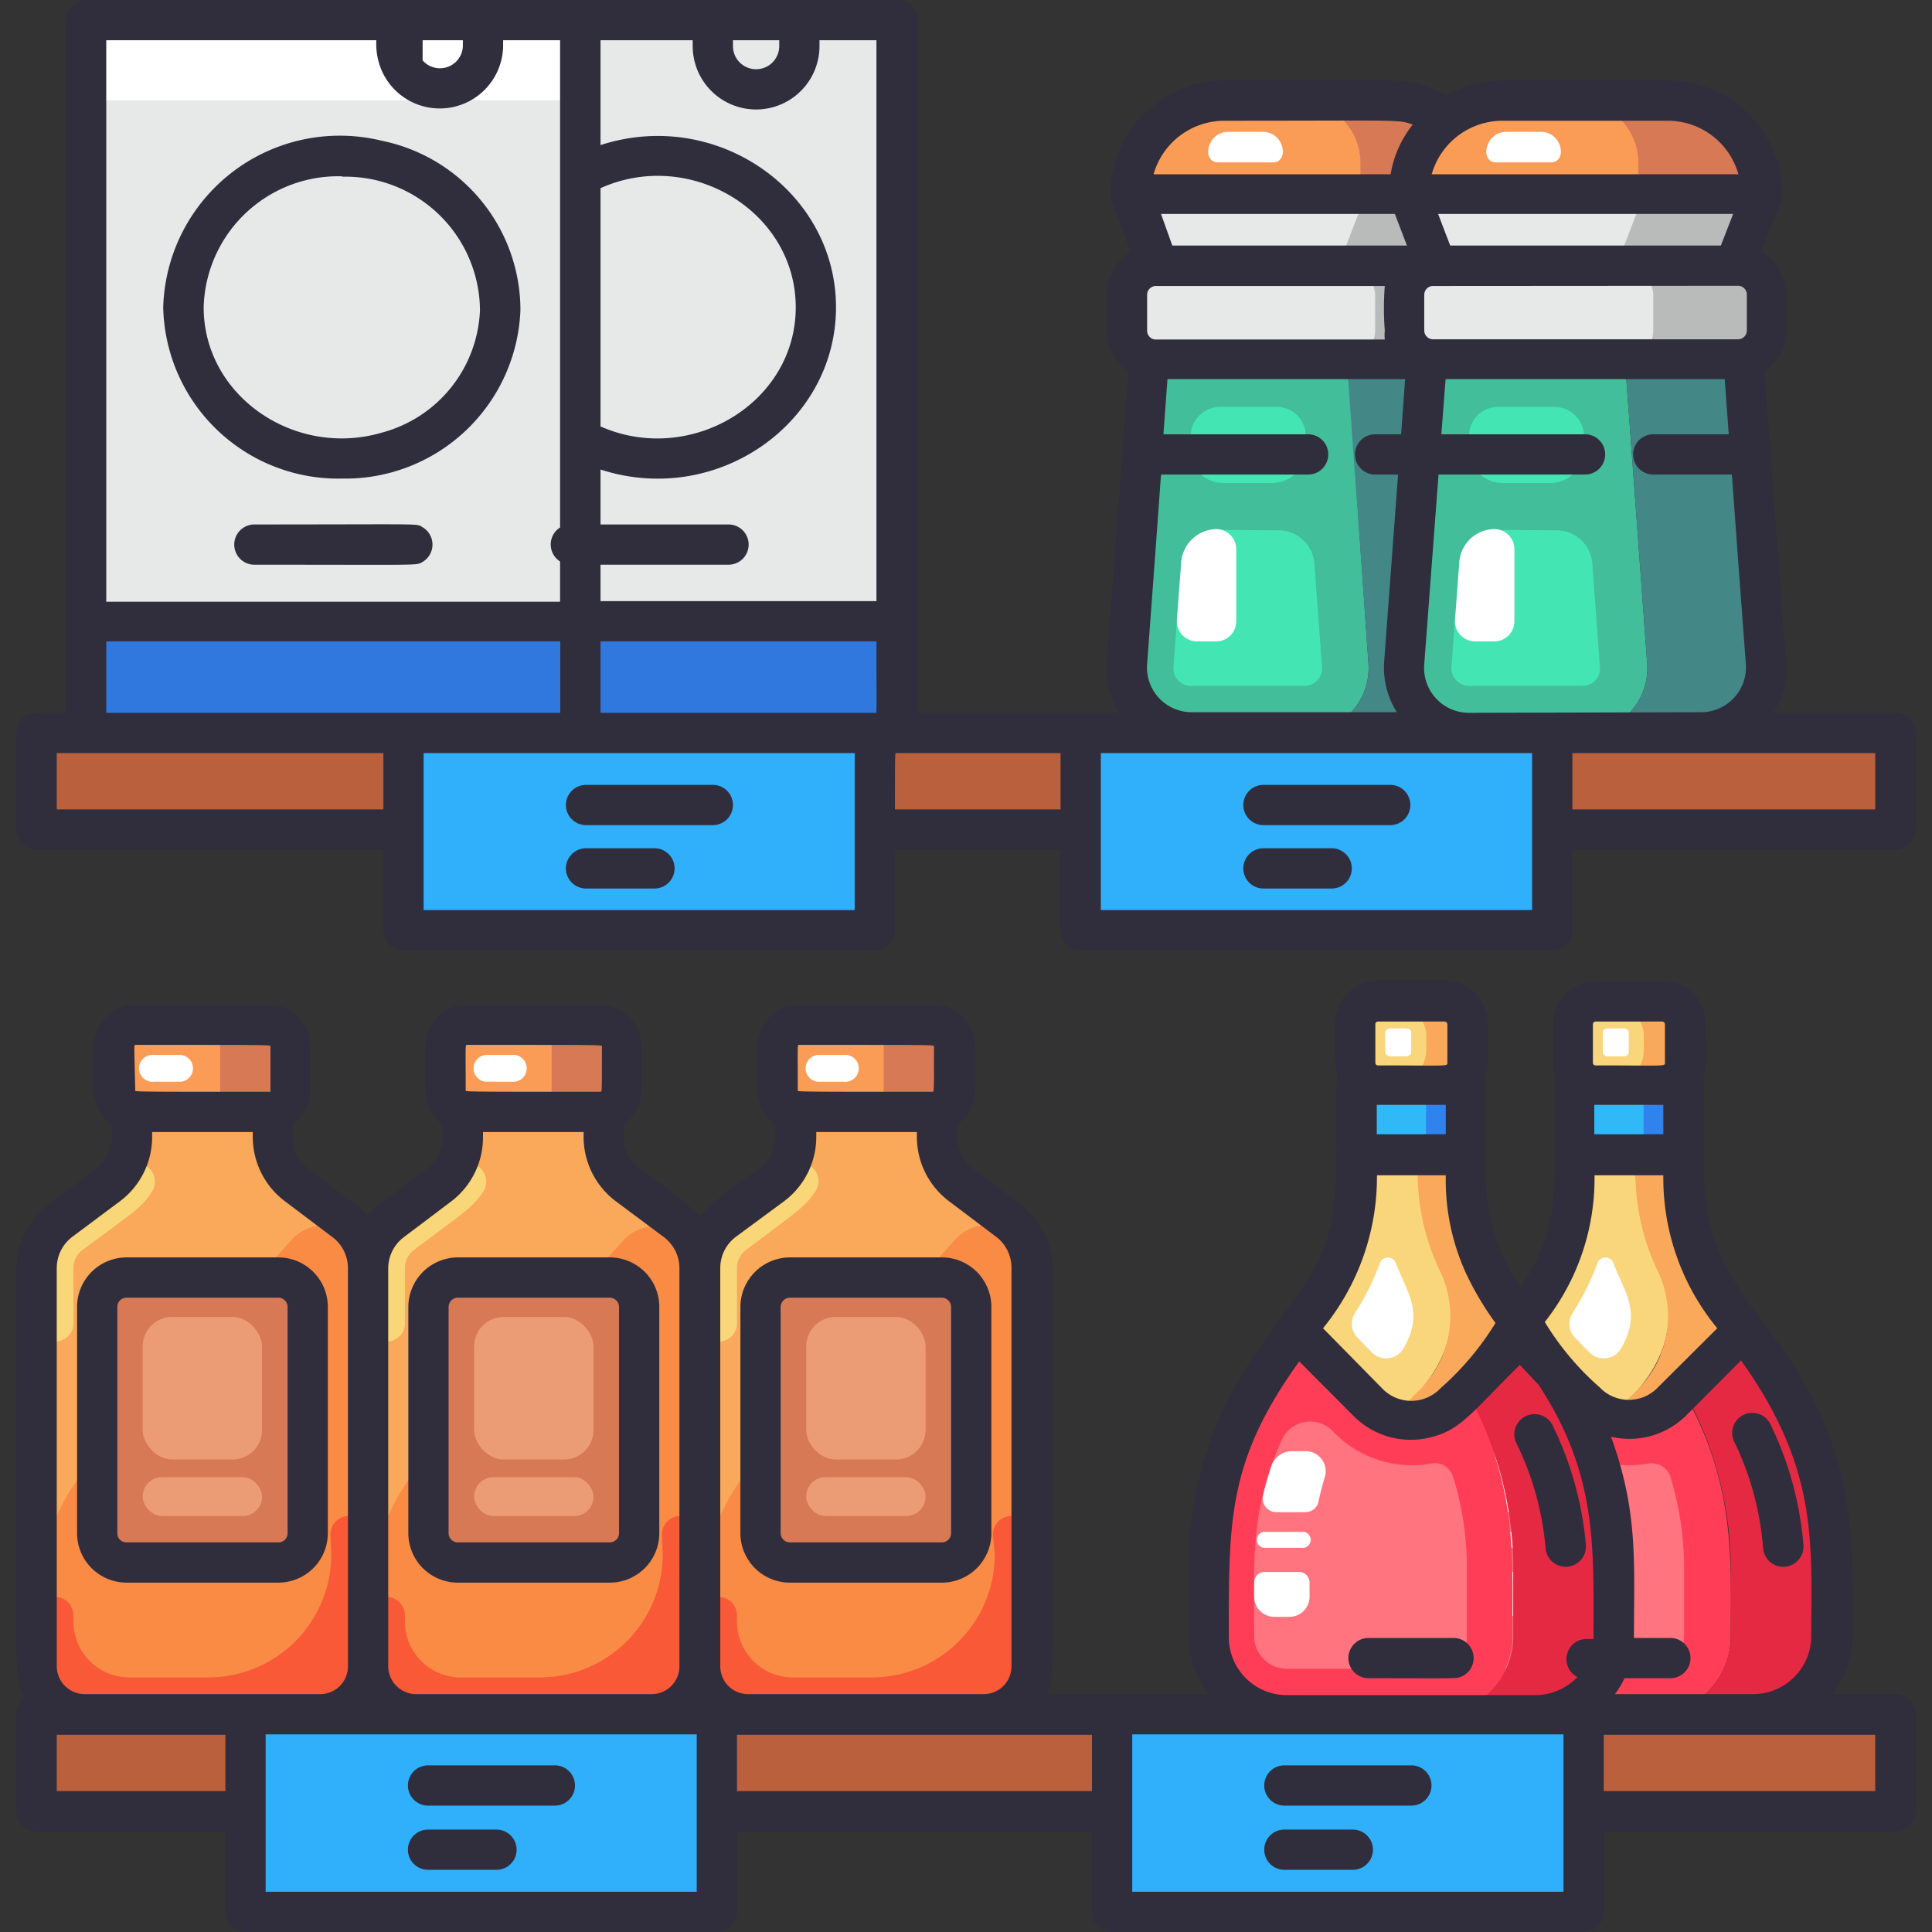 <svg height="512" viewBox="0 0 96 96" width="512" xmlns="http://www.w3.org/2000/svg"><rect x="0" y="0" width="96" height="96" fill="#333333" stroke="none"/><g id="Sauce_Kechap_Mayonaise" data-name="Sauce/Kechap/Mayonaise"><path d="m19.99 1h24.56v35.42h-24.56z" fill="#e7e8e8"/><path d="m19.99 30.87h24.56v5.55h-24.56z" fill="#3078dd"/><path d="m78.69 85.18h15.49v4.8h-15.49z" fill="#ba603d"/><path d="m35.62 85.18h19.64v4.8h-19.64z" fill="#ba603d"/><path d="m1.82 85.18h10.37v4.8h-10.37z" fill="#ba603d"/><path d="m77.13 36.42h17.05v4.8h-17.05z" fill="#ba603d"/><path d="m43.47 36.42h10.23v4.8h-10.23z" fill="#ba603d"/><path d="m1.82 36.42h18.22v4.8h-18.22z" fill="#ba603d"/><path d="m12.2 85.18h23.42v9.82h-23.42z" fill="#30affb"/><path d="m55.26 85.18h23.42v9.82h-23.42z" fill="#30affb"/><path d="m4.28 1h24.56v35.42h-24.56z" fill="#e7e8e8"/><path d="m4.28 1h24.56v3.98h-24.56z" fill="#fff"/><path d="m4.28 30.87h24.56v5.55h-24.56z" fill="#3078dd"/><path d="m20.05 36.42h23.42v9.82h-23.42z" fill="#30affb"/><path d="m53.7 36.42h23.42v9.82h-23.42z" fill="#30affb"/><path d="m13.56 55.25h-7v1.27a2.91 2.91 0 0 1 -1.17 2.34l-2.39 1.82a2.91 2.91 0 0 0 -1.18 2.32v19.8a2.38 2.38 0 0 0 2.39 2.38h11.7a2.38 2.38 0 0 0 2.38-2.38v-19.8a2.93 2.93 0 0 0 -1.16-2.34l-2.41-1.82c-1.35-1-1.16-2.38-1.16-3.59z" fill="#f9a959"/><path d="m14.49 61.61-9.77 10.82a11.18 11.18 0 0 0 -2.9 7.57v2.8a2.38 2.38 0 0 0 2.39 2.38h11.7a2.38 2.38 0 0 0 2.38-2.38c0-27.06 0-17.88 0-19.83a2.18 2.18 0 0 0 -3.8-1.36z" fill="#f98b45"/><path d="m5.4 58.86-2.4 1.82a3 3 0 0 0 -1.18 2.32v2.84a.92.92 0 0 0 1.83 0v-2.84a1.09 1.09 0 0 1 .44-.88c2.47-1.85 2.91-2.05 3.45-2.89a.92.92 0 0 0 -.35-1.34.89.89 0 0 0 -1.14.29 3.48 3.48 0 0 1 -.65.68z" fill="#f9d677"/><path d="m16.46 77.25a6.11 6.11 0 0 1 -6.1 6.1h-3.94a2.77 2.77 0 0 1 -2.77-2.76v-.32a.92.92 0 0 0 -.88-.92.92.92 0 0 0 -.95.92v2.53a2.39 2.39 0 0 0 2.39 2.38h11.7a2.39 2.39 0 0 0 2.38-2.38v-6.55a.91.91 0 0 0 -.87-.92.92.92 0 0 0 -1 .92z" fill="#f95936"/><rect fill="#d87956" height="4.33" rx="1.08" width="8.77" x="5.67" y="50.92"/><rect fill="#fb9c56" height="4.33" rx="1.08" width="5.27" x="5.67" y="50.92"/><path d="m9 52.42h-1.34a.67.67 0 1 0 0 1.33h1.34a.67.67 0 0 0 0-1.33z" fill="#fff"/><rect fill="#d87956" height="14.16" rx="1.46" width="10.47" x="4.82" y="63.48"/><rect fill="#ec9c74" height="7.08" rx="1.46" width="5.93" x="7.09" y="65.44"/><rect fill="#ec9c74" height="1.93" rx=".96" width="5.93" x="7.09" y="73.4"/><path d="m30 55.25h-7v1.27a2.91 2.91 0 0 1 -1.17 2.34l-2.41 1.82a2.93 2.93 0 0 0 -1.13 2.32v19.8a2.38 2.38 0 0 0 2.39 2.38h11.7a2.38 2.38 0 0 0 2.38-2.38v-19.8a2.93 2.93 0 0 0 -1.16-2.34l-2.41-1.82c-1.35-1-1.19-2.38-1.19-3.59z" fill="#f9a959"/><path d="m31 61.61-9.82 10.82a11.22 11.22 0 0 0 -2.89 7.57v2.8a2.38 2.38 0 0 0 2.39 2.38h11.7a2.38 2.38 0 0 0 2.38-2.38c0-27.06 0-17.88 0-19.83a2.18 2.18 0 0 0 -3.76-1.36z" fill="#f98b45"/><path d="m21.87 58.86-2.42 1.82a3 3 0 0 0 -1.16 2.32v2.84a.92.92 0 0 0 1.83 0v-2.84a1.09 1.09 0 0 1 .44-.88c2.44-1.85 2.87-2.05 3.44-2.89a.92.92 0 0 0 -.35-1.34.89.89 0 0 0 -1.14.29 3.48 3.48 0 0 1 -.64.68z" fill="#f9d677"/><path d="m32.93 77.25a6.11 6.11 0 0 1 -6.1 6.1h-3.95a2.77 2.77 0 0 1 -2.76-2.76v-.32a.92.92 0 0 0 -.88-.92.92.92 0 0 0 -.95.92v2.53a2.39 2.39 0 0 0 2.39 2.38h11.7a2.39 2.39 0 0 0 2.38-2.38v-6.55a.91.91 0 0 0 -.87-.92.92.92 0 0 0 -1 .92z" fill="#f95936"/><rect fill="#d87956" height="4.33" rx="1.08" width="8.77" x="22.14" y="50.92"/><rect fill="#fb9c56" height="4.33" rx="1.08" width="5.27" x="22.14" y="50.92"/><path d="m25.42 52.42h-1.3a.67.67 0 0 0 0 1.33h1.3a.67.67 0 1 0 0-1.33z" fill="#fff"/><rect fill="#d87956" height="14.16" rx="1.46" width="10.47" x="21.29" y="63.48"/><rect fill="#ec9c74" height="7.08" rx="1.46" width="5.93" x="23.56" y="65.44"/><rect fill="#ec9c74" height="1.93" rx=".96" width="5.93" x="23.56" y="73.4"/><path d="m46.53 55.25h-7v1.27a2.91 2.91 0 0 1 -1.17 2.34l-2.36 1.82a2.93 2.93 0 0 0 -1.21 2.32v19.8a2.38 2.38 0 0 0 2.39 2.38h11.7a2.38 2.38 0 0 0 2.38-2.38v-19.8a2.93 2.93 0 0 0 -1.16-2.34l-2.41-1.82c-1.35-1-1.16-2.38-1.16-3.59z" fill="#f9a959"/><path d="m47.45 61.61-9.77 10.82a11.22 11.22 0 0 0 -2.89 7.57v2.8a2.38 2.38 0 0 0 2.39 2.38h11.7a2.38 2.38 0 0 0 2.38-2.38c0-27.06 0-17.88 0-19.83a2.18 2.18 0 0 0 -3.81-1.36z" fill="#f98b45"/><path d="m38.37 58.86-2.37 1.82a3 3 0 0 0 -1.21 2.32v2.84a.92.92 0 0 0 1.83 0v-2.84a1.09 1.09 0 0 1 .44-.88c2.47-1.87 2.87-2.07 3.45-2.91a.92.92 0 0 0 -.35-1.34.91.91 0 0 0 -1.15.29 3.16 3.16 0 0 1 -.64.7z" fill="#f9d677"/><path d="m49.43 77.25a6.11 6.11 0 0 1 -6.1 6.1h-3.95a2.77 2.77 0 0 1 -2.76-2.76v-.32a.92.92 0 0 0 -.88-.92.92.92 0 0 0 -1 .92v2.53a2.39 2.39 0 0 0 2.39 2.38h11.7a2.39 2.39 0 0 0 2.38-2.38v-6.55a.91.91 0 0 0 -.87-.92.92.92 0 0 0 -1 .92z" fill="#f95936"/><rect fill="#d87956" height="4.33" rx="1.08" width="8.77" x="38.64" y="50.92"/><rect fill="#fb9c56" height="4.33" rx="1.08" width="5.27" x="38.64" y="50.92"/><path d="m41.92 52.42h-1.3a.67.67 0 0 0 0 1.33h1.3a.67.67 0 1 0 0-1.33z" fill="#fff"/><rect fill="#d87956" height="14.16" rx="1.46" width="10.47" x="37.79" y="63.48"/><rect fill="#ec9c74" height="7.08" rx="1.46" width="5.93" x="40.06" y="65.44"/><rect fill="#ec9c74" height="1.93" rx=".96" width="5.93" x="40.06" y="73.4"/><path d="m64.82 36.42h-5.64a3.23 3.23 0 0 1 -3.18-3.42l1.12-15.09h9.84l1.04 15.09a3.23 3.23 0 0 1 -3.18 3.42z" fill="#43be9a"/><path d="m64.88 22.23v-.67a1.45 1.45 0 0 0 -1.45-1.34h-2.81a1.46 1.46 0 0 0 -1.45 1.34l-.05.67a1.67 1.67 0 0 0 1.67 1.77h2.42a1.67 1.67 0 0 0 1.67-1.77z" fill="#43e6b3"/><path d="m60.47 26.33a1.79 1.79 0 0 0 -1.78 1.67l-.38 5.14a.87.87 0 0 0 .87.94h5.64a.87.87 0 0 0 .87-.93l-.38-5.15a1.79 1.79 0 0 0 -1.78-1.65z" fill="#43e6b3"/><path d="m61.43 30.85v-3.56a1 1 0 0 0 -1-1 1.79 1.79 0 0 0 -1.74 1.71l-.21 2.79a1 1 0 0 0 1 1.08h.93a1 1 0 0 0 1.02-1.02z" fill="#fff"/><path d="m70.71 36.42h-5.89a3.23 3.23 0 0 0 3.18-3.42l-1.08-15.14h5.89l1.12 15.14a3.23 3.23 0 0 1 -3.22 3.42z" fill="#438786"/><rect fill="#b9baba" height="4.65" rx="1.44" width="17.99" x="55.95" y="13.21"/><rect fill="#e7e8e8" height="4.65" rx="1.44" width="12.38" x="55.95" y="13.21"/><path d="m73.71 9.64-1.38 3.57h-14.77l-1.38-3.57z" fill="#b9baba"/><path d="m67.88 9.64-1.38 3.57h-8.94l-1.38-3.57z" fill="#e7e8e8"/><path d="m73.71 8.08v1.56h-17.53v-1.56a3.1 3.1 0 0 1 3.11-3.08h11.31a3.1 3.1 0 0 1 3.11 3.08z" fill="#d87956"/><path d="m67.6 8.08v1.56h-11.42v-1.56a3.1 3.1 0 0 1 3.11-3.08h5.2a3.1 3.1 0 0 1 3.11 3.08z" fill="#fb9c56"/><path d="m63.24 8.07h-2.7c-.86 0-.58-1.52.5-1.52h1.7c1.09 0 1.35 1.52.5 1.52z" fill="#fff"/><path d="m78.63 36.42h-5.63a3.23 3.23 0 0 1 -3.22-3.42l1.12-15.14h9.84l1.11 15.14a3.22 3.22 0 0 1 -3.22 3.42z" fill="#43be9a"/><path d="m78.7 22.23v-.67a1.46 1.46 0 0 0 -1.45-1.34h-2.81a1.44 1.44 0 0 0 -1.44 1.34v.67a1.66 1.66 0 0 0 1.61 1.77h2.39a1.67 1.67 0 0 0 1.7-1.77z" fill="#43e6b3"/><path d="m74.28 26.33a1.78 1.78 0 0 0 -1.77 1.67l-.39 5.14a.88.88 0 0 0 .88.94h5.63a.86.86 0 0 0 .87-.93l-.38-5.15a1.78 1.78 0 0 0 -1.77-1.65z" fill="#43e6b3"/><path d="m75.25 30.85v-3.56a1 1 0 0 0 -1-1 1.77 1.77 0 0 0 -1.74 1.71l-.21 2.79a1 1 0 0 0 1 1.08h.94a1 1 0 0 0 1.01-1.02z" fill="#fff"/><path d="m84.52 36.42h-5.89a3.22 3.22 0 0 0 3.22-3.42l-1.11-15.14h5.88l1.12 15.14a3.23 3.23 0 0 1 -3.22 3.42z" fill="#438786"/><rect fill="#b9baba" height="4.65" rx="1.44" width="17.99" x="69.77" y="13.21"/><rect fill="#e7e8e8" height="4.65" rx="1.44" width="12.38" x="69.77" y="13.21"/><path d="m87.53 9.64-1.38 3.57h-14.77l-1.38-3.57z" fill="#b9baba"/><path d="m81.69 9.64-1.37 3.57h-8.94l-1.38-3.57z" fill="#e7e8e8"/><path d="m87.53 8.08v1.56h-17.53v-1.56a3.1 3.1 0 0 1 3.1-3.08h11.32a3.1 3.1 0 0 1 3.11 3.08z" fill="#d87956"/><path d="m81.41 8.08v1.56h-11.41v-1.56a3.1 3.1 0 0 1 3.1-3.08h5.21a3.1 3.1 0 0 1 3.1 3.08z" fill="#fb9c56"/><path d="m77.06 8.07h-2.71c-.85 0-.57-1.52.51-1.52h1.69c1.1 0 1.35 1.52.51 1.52z" fill="#fff"/><path d="m86 81.3a3.87 3.87 0 0 1 -3.88 3.88h-7.37a3.88 3.88 0 0 1 -3.88-3.88v-3.37a17.86 17.86 0 0 1 3.29-10.32l1.07-1.5 3.55 3.54a3.06 3.06 0 0 0 4.32 0l.53-.53c2.63 4.62 2.37 8.32 2.37 12.18z" fill="#ff3d57"/><path d="m74.75 82.92a1.62 1.62 0 0 1 -1.62-1.62c0-3.69-.22-6.23 1.37-9.75a1.56 1.56 0 0 1 2.5-.46 5.4 5.4 0 0 0 4.91 1.63 1 1 0 0 1 1.09.65 15.59 15.59 0 0 1 .68 4.56v3.37a1.61 1.61 0 0 1 -1.62 1.62z" fill="#ff747f"/><path d="m73.13 78.63v.71a1 1 0 0 0 1 1h.76a1 1 0 0 0 1-1v-.71a.52.52 0 0 0 -.52-.52h-1.72a.52.52 0 0 0 -.52.52z" fill="#fff"/><path d="m73.6 76.91h2a.4.4 0 0 0 0-.79h-2a.4.4 0 0 0 0 .79z" fill="#fff"/><path d="m76.33 74.6c.09-.39.18-.78.3-1.17a1 1 0 0 0 -1-1.32h-.54a1.09 1.09 0 0 0 -1.09.69c-.17.5-.31 1-.43 1.51a.68.68 0 0 0 .66.83h1.44a.67.67 0 0 0 .66-.54z" fill="#fff"/><path d="m91 81.3a3.88 3.88 0 0 1 -3.88 3.88h-5a3.87 3.87 0 0 0 3.88-3.88v-3.37a17.86 17.86 0 0 0 -3.29-10.32c-1.29-1.8-.8-1.12-2.13-3a10.45 10.45 0 0 1 -1.93-6.06v-1.2h5v1.2c0 3.86 1.76 5.81 4.06 9 3.66 5.2 3.29 9.74 3.29 13.75z" fill="#e62943"/><path d="m79.77 70.31c-.73-.3-.69-.36-4.54-4.2l1.06-1.49a10.46 10.46 0 0 0 1.94-6.06v-1.2h3.09a11.37 11.37 0 0 0 1.06 5.77c1.73 3.48-1.19 6.61-2.61 7.18z" fill="#f9d67c"/><path d="m79 67.22-.75-.76a1 1 0 0 1 -.12-1.2 12.43 12.43 0 0 0 1.25-2.5.42.42 0 0 1 .79 0c.59 1.56 1.42 2.45.36 4.28a1 1 0 0 1 -1.53.18z" fill="#fff"/><path d="m86.64 66.11-3.54 3.54a3.05 3.05 0 0 1 -3.33.66 3 3 0 0 0 1-.66l.59-.59a5.17 5.17 0 0 0 1-5.93 11.35 11.35 0 0 1 -1.06-5.77h2.33v1.2c.02 3.58 1.61 5.58 3.01 7.55z" fill="#f9a959"/><path d="m78.22 53.9h5.43v3.45h-5.43z" fill="#3082ec"/><path d="m78.22 53.9h3.45v3.45h-3.45z" fill="#30b9f6"/><rect fill="#f9a959" height="4.18" rx="2.05" width="5.58" x="78.15" y="49.72"/><rect fill="#f9d67c" height="4.18" rx="1.73" width="3.53" x="78.15" y="49.72"/><path d="m79.64 52.29v-1c0-.11.13-.19.28-.19h.74c.15 0 .27.09.27.2v1c0 .1-.12.19-.27.19h-.74c-.16 0-.29-.09-.28-.2z" fill="#fff"/><path d="m75.15 81.3a3.87 3.87 0 0 1 -3.88 3.88h-7.33a3.87 3.87 0 0 1 -3.88-3.88v-3.37a17.86 17.86 0 0 1 3.29-10.32l1.07-1.5 3.58 3.54a3.06 3.06 0 0 0 4.32 0l.53-.53c2.6 4.62 2.3 8.32 2.3 12.18z" fill="#ff3d57"/><path d="m63.94 82.92a1.62 1.62 0 0 1 -1.62-1.62c0-3.69-.22-6.23 1.37-9.75a1.55 1.55 0 0 1 2.51-.46 5.43 5.43 0 0 0 4.92 1.63.94.94 0 0 1 1.08.65 15.28 15.28 0 0 1 .69 4.56v3.37a1.62 1.62 0 0 1 -1.62 1.62z" fill="#ff747f"/><path d="m62.32 78.63v.71a1 1 0 0 0 1 1h.75a1 1 0 0 0 1-1v-.71a.52.52 0 0 0 -.52-.52h-1.71a.52.52 0 0 0 -.52.52z" fill="#fff"/><path d="m62.79 76.91h2a.4.4 0 0 0 0-.79h-2a.4.4 0 0 0 0 .79z" fill="#fff"/><path d="m65.52 74.6q.12-.59.3-1.17a1 1 0 0 0 -1-1.32h-.54a1.09 1.09 0 0 0 -1.09.69c-.17.5-.31 1-.43 1.51a.68.68 0 0 0 .66.83h1.44a.67.67 0 0 0 .66-.54z" fill="#fff"/><path d="m80.2 81.3a3.88 3.88 0 0 1 -3.89 3.88h-5a3.87 3.87 0 0 0 3.88-3.88v-3.37a17.86 17.86 0 0 0 -3.29-10.32c-1.29-1.8-.8-1.12-2.13-3a10.45 10.45 0 0 1 -1.93-6.06v-1.2h5v1.2c0 3.86 1.76 5.81 4.06 9 3.66 5.2 3.3 9.74 3.3 13.75z" fill="#e62943"/><path d="m69 70.31c-.74-.3-.69-.36-4.54-4.2l1.06-1.49a10.46 10.46 0 0 0 1.94-6.06v-1.2h3.09a11.37 11.37 0 0 0 1.06 5.77c1.69 3.48-1.23 6.61-2.61 7.18z" fill="#f9d67c"/><path d="m68.19 67.22-.75-.76a1 1 0 0 1 -.12-1.2 12.43 12.43 0 0 0 1.25-2.5.42.42 0 0 1 .79 0c.59 1.56 1.42 2.45.36 4.28a1 1 0 0 1 -1.53.18z" fill="#fff"/><path d="m75.83 66.11-3.54 3.54a3.05 3.05 0 0 1 -3.33.66 3.05 3.05 0 0 0 1-.66l.58-.59a5.16 5.16 0 0 0 1-5.93 11.25 11.25 0 0 1 -1.06-5.77h2.33v1.2c.03 3.58 1.62 5.58 3.02 7.55z" fill="#f9a959"/><path d="m67.41 53.9h5.43v3.45h-5.43z" fill="#3082ec"/><path d="m67.41 53.9h3.45v3.45h-3.45z" fill="#30b9f6"/><rect fill="#f9a959" height="4.18" rx="2.05" width="5.58" x="67.34" y="49.72"/><rect fill="#f9d67c" height="4.18" rx="1.73" width="3.53" x="67.34" y="49.72"/><path d="m68.83 52.29v-1c0-.11.13-.19.28-.19h.73c.16 0 .28.09.28.2v1c0 .1-.12.19-.28.19h-.74c-.1 0-.28-.09-.27-.2z" fill="#fff"/><g fill="#302d3d"><path d="m94.18 84.18h-3.13a4.77 4.77 0 0 0 1-2.88c0-4.22.34-8.9-3.48-14.27l-1-1.37c-1.8-2.4-2.89-4.21-2.89-7.09 0-5 0-4.8-.07-5 .2-.49.15-.78.15-2.68a2.14 2.14 0 0 0 -2.14-2.14h-3.3a2.14 2.14 0 0 0 -2.14 2.14c0 2-.05 2.2.14 2.67-.11.33-.06.16-.06 3.93 0 3-.33 4.22-1.39 6a4.6 4.6 0 0 0 -.3.47 9.54 9.54 0 0 1 -1.47-3.16c-.35-1.49-.26-2-.26-6.9a.86.86 0 0 0 -.07-.36c.2-.49.15-.78.15-2.68a2.14 2.14 0 0 0 -2.14-2.14h-3.31a2.14 2.14 0 0 0 -2.13 2.14c0 2 0 2.2.14 2.67-.1.29-.07.06-.07 3.83 0 4.87-.86 5.43-3.87 9.67a18.68 18.68 0 0 0 -3.48 10.9v3.37a4.77 4.77 0 0 0 1 2.88h-8.06c.42-.94.3.29.3-21.16a4 4 0 0 0 -1.56-3.14l-2.41-1.82a1.93 1.93 0 0 1 -.76-1.54v-.65a2.09 2.09 0 0 0 .88-1.7v-2.17a2.08 2.08 0 0 0 -2.08-2.08h-6.65a2.08 2.08 0 0 0 -2.08 2.08v2.17a2.08 2.08 0 0 0 .89 1.71v.64a1.94 1.94 0 0 1 -.77 1.54 20.36 20.36 0 0 0 -3 2.36 21 21 0 0 0 -3-2.36 1.93 1.93 0 0 1 -.76-1.54v-.65a2.09 2.09 0 0 0 .88-1.7v-2.17a2.08 2.08 0 0 0 -2.08-2.08h-6.58a2.08 2.08 0 0 0 -2.08 2.08v2.17a2.08 2.08 0 0 0 .86 1.71v.64a1.94 1.94 0 0 1 -.77 1.54l-2.41 1.82c-.9.68-.21.69-1.12 0l-2.41-1.82a1.93 1.93 0 0 1 -.76-1.54v-.64a2.11 2.11 0 0 0 .88-1.71v-2.17a2.08 2.08 0 0 0 -2.07-2.08h-6.59a2.08 2.08 0 0 0 -2.08 2.08v2.17a2.08 2.08 0 0 0 .89 1.71v.64a1.94 1.94 0 0 1 -.77 1.54l-2.41 1.82a4 4 0 0 0 -1.56 3.12c0 21.34-.17 20.33.4 21.36a1 1 0 0 0 -.4.8v4.84a1 1 0 0 0 1 1h9.38v4a1 1 0 0 0 1 1h23.42a1 1 0 0 0 1-1v-4h17.64v4a1 1 0 0 0 1 1h23.43a1 1 0 0 0 1-1v-4h14.49a1 1 0 0 0 1-1v-4.8a1 1 0 0 0 -1-1.02zm-4.18-2.88a2.89 2.89 0 0 1 -2.89 2.88h-6.87a3.79 3.79 0 0 0 .48-.79h2.28a1 1 0 0 0 0-2h-1.81c0-3.69.23-6.23-1.14-10a4 4 0 0 0 3.76-1.08l2.7-2.71c3.87 5.4 3.49 9.11 3.49 13.7zm-10.78-26.4h3.43v1.46h-3.43zm-.07-4a.14.14 0 0 1 .14-.14h3.3a.14.14 0 0 1 .14.14v1.91c0 .19 0 .13-3.44.13a.13.13 0 0 1 -.14-.13zm.08 7.5h3.42a11.73 11.73 0 0 0 2.68 7.6l-2.94 2.93a2 2 0 0 1 -2.91 0 13.88 13.88 0 0 1 -2.72-3.24 11.52 11.52 0 0 0 2.47-7.33zm-10.82-3.5h3.43v1.46h-3.43zm-.07-4a.13.13 0 0 1 .13-.14h3.31a.14.14 0 0 1 .14.14v1.91c0 .19 0 .13-3.45.13a.13.13 0 0 1 -.13-.13zm.08 7.5h3.42a11.17 11.17 0 0 0 1 4.86 15.09 15.09 0 0 0 1.47 2.48 14.27 14.27 0 0 1 -2.73 3.24 2 2 0 0 1 -2.91 0l-2.93-2.98a11.89 11.89 0 0 0 2.68-7.64zm-7.36 22.9c0-5.72-.07-8.71 3.5-13.65l2.7 2.71a4 4 0 0 0 3.74 1.08c1.57-.35 2.08-1.21 4.52-3.62l.94 1c2.92 4.47 2.72 8 2.72 12.62h-.36a1 1 0 0 0 -.44 1.89 2.89 2.89 0 0 1 -2.09.9h-12.35a2.88 2.88 0 0 1 -2.88-2.93zm-21.34-29.38c7 0 6.69 0 6.69.08 0 2.18 0 2.25-.06 2.25-7 0-6.71 0-6.71-.08 0-2.33-.03-2.25.08-2.25zm-3.93 11.08a1.94 1.94 0 0 1 .77-1.54l2.44-1.8a4 4 0 0 0 1.56-3.14v-.27h5v.27a4 4 0 0 0 1.56 3.14l2.41 1.82a1.93 1.93 0 0 1 .73 1.52v19.8a1.38 1.38 0 0 1 -1.38 1.38h-11.7a1.38 1.38 0 0 1 -1.39-1.38zm-12.57-11.08c7 0 6.69 0 6.69.08 0 2.18 0 2.25-.06 2.25-7 0-6.71 0-6.71-.08 0-2.33-.03-2.25.08-2.25zm-3.16 9.56 2.41-1.82a4 4 0 0 0 1.53-3.14v-.27h5v.27a4 4 0 0 0 1.56 3.14l2.44 1.82a1.93 1.93 0 0 1 .76 1.52v19.8a1.38 1.38 0 0 1 -1.38 1.38h-11.7a1.39 1.39 0 0 1 -1.39-1.38v-19.8a1.94 1.94 0 0 1 .77-1.52zm-13.31-9.56c7 0 6.69 0 6.69.08v2.25c-7.1 0-6.72 0-6.72-.08-.05-2.33-.08-2.25.03-2.25zm-3.93 11.08a1.94 1.94 0 0 1 .77-1.54l2.41-1.8a4 4 0 0 0 1.56-3.14v-.27h5v.27a4 4 0 0 0 1.56 3.14l2.41 1.82a1.93 1.93 0 0 1 .76 1.52v19.8a1.38 1.38 0 0 1 -1.38 1.38h-11.7a1.39 1.39 0 0 1 -1.39-1.38zm0 26v-2.8h8.38v2.8zm31.8 5h-21.42v-7.82h21.42zm2-5v-2.8h17.64v2.8zm41.07 5h-21.43v-7.82h21.43zm15.49-5h-13.49v-2.8h13.49z"/><path d="m94.18 35.42h-6.07a4.16 4.16 0 0 0 .63-2.54c-.86-11.6.19 2.69-1.07-14.42a2.46 2.46 0 0 0 1.08-2v-1.81a2.44 2.44 0 0 0 -1.26-2.14l1-2.5a1.26 1.26 0 0 0 .05-.56 5.66 5.66 0 0 0 -5.68-5.45h-8.2a5.5 5.5 0 0 0 -2.81.76 5.44 5.44 0 0 0 -2.8-.76h-8.21a5.67 5.67 0 0 0 -5.66 5.66c0 .24 0 .11 1 2.86a2.47 2.47 0 0 0 -1.18 2.13v1.78a2.46 2.46 0 0 0 1.08 2l-1.08 14.45a4.16 4.16 0 0 0 .63 2.54h-10v-34.42a1 1 0 0 0 -1-1h-40.35a1 1 0 0 0 -1 1v34.42h-1.46a1 1 0 0 0 -1 1v4.8a1 1 0 0 0 1 1h17.23v4a1 1 0 0 0 1 1h23.42a1 1 0 0 0 1-1v-4h8.23v4a1 1 0 0 0 1 1h23.43a1 1 0 0 0 1-1v-4h16.05a1 1 0 0 0 1-1v-4.8a1 1 0 0 0 -1-1zm-21.18 0a2.23 2.23 0 0 1 -2.23-2.42l.71-9.42h7.28a1 1 0 0 0 0-2h-7.14l.21-2.74h13.87l.2 2.74h-3.75a1 1 0 0 0 0 2h3.9c.09.92-.25-3.35.7 9.42a2.23 2.23 0 0 1 -2.23 2.39zm-16-19v-1.77a.44.44 0 0 1 .44-.44h11.37a14.14 14.14 0 0 0 0 2.22 2.12 2.12 0 0 0 0 .44h-11.42a.44.44 0 0 1 -.39-.44zm.69-5.79h11.62l.6 1.57h-11.66zm28.43 0-.61 1.57h-13.45c-.26-.68-.13-.33-.6-1.57zm.25 3.57a.44.44 0 0 1 .43.44v1.78a.44.44 0 0 1 -.43.44h-15.17a.44.44 0 0 1 -.43-.44v-1.77a.44.44 0 0 1 .43-.44zm-11.71-8.2h8.2a3.64 3.64 0 0 1 3.52 2.66h-15.24a3.66 3.66 0 0 1 3.52-2.66zm-13.82 0c9 0 8.59-.07 9.36.19a5.34 5.34 0 0 0 -1.1 2.47h-11.78a3.66 3.66 0 0 1 3.52-2.66zm-3.84 27c.95-12.83.61-8.51.7-9.42h7.3a1 1 0 0 0 0-2h-7.19l.2-2.74h11.81l-.2 2.74h-1.29a1 1 0 0 0 0 2h1.14l-.69 9.27a4.16 4.16 0 0 0 .63 2.54h-10.23a2.22 2.22 0 0 1 -2.18-2.39zm-13.53 2.42h-13.63v-3.55h13.71c0 3.94.04 3.55-.08 3.55zm.08-5.55h-13.71v-1.81h6.36a1 1 0 0 0 0-2h-6.36v-2.73c5.75 1.87 11.7-2.27 11.7-8.06s-5.95-9.93-11.7-8.06v-5.21h4.58v.29a3.15 3.15 0 1 0 6.3 0v-.29h2.83zm-13.71-20.52c4.44-2 9.7 1.14 9.7 5.92s-5.26 7.88-9.7 5.92zm8.88-7.35v.29a1.15 1.15 0 1 1 -2.3 0v-.29zm-15.72 0v.29a1.14 1.14 0 0 1 -2 .71v-1zm-4.3 0a3.36 3.36 0 0 0 .3 1.58 3.15 3.15 0 0 0 6-1.29v-.29h2.83v24.21a1 1 0 0 0 0 1.69v2h-22.55v-27.9zm-13.42 29.87h22.56v3.55h-22.56zm-2.46 8.35v-2.8h16.23v2.8zm39.65 5h-21.42v-7.8h21.42zm2-5c0-3.12 0-2.8.08-2.8h8.15v2.8zm31.66 5h-21.43v-7.8h21.43zm17.05-5h-15.05v-2.8h15.05z"/><path d="m6.28 78.64h7.55a2.46 2.46 0 0 0 2.46-2.46v-11.24a2.46 2.46 0 0 0 -2.46-2.46h-7.55a2.46 2.46 0 0 0 -2.45 2.46v11.24a2.46 2.46 0 0 0 2.45 2.46zm-.45-13.7a.46.46 0 0 1 .45-.46h7.55a.46.46 0 0 1 .46.46v11.24a.45.45 0 0 1 -.46.46h-7.55a.45.45 0 0 1 -.45-.46z"/><path d="m22.75 78.64h7.55a2.46 2.46 0 0 0 2.46-2.46v-11.24a2.46 2.46 0 0 0 -2.46-2.46h-7.55a2.47 2.47 0 0 0 -2.46 2.46v11.24a2.46 2.46 0 0 0 2.46 2.46zm-.46-13.7a.47.47 0 0 1 .46-.46h7.55a.47.47 0 0 1 .46.46v11.24a.46.46 0 0 1 -.46.46h-7.55a.46.46 0 0 1 -.46-.46z"/><path d="m39.25 78.64h7.55a2.46 2.46 0 0 0 2.46-2.46v-11.24a2.46 2.46 0 0 0 -2.46-2.46h-7.55a2.47 2.47 0 0 0 -2.46 2.46v11.24a2.46 2.46 0 0 0 2.46 2.46zm-.46-13.7a.47.47 0 0 1 .46-.46h7.55a.47.47 0 0 1 .46.46v11.24a.46.46 0 0 1 -.46.46h-7.55a.46.46 0 0 1 -.46-.46z"/><path d="m87.61 76.94a1 1 0 0 0 2-.18 16.78 16.78 0 0 0 -1.61-5.93 1 1 0 1 0 -1.79.88 14.83 14.83 0 0 1 1.4 5.23z"/><path d="m76.8 76.94a1 1 0 0 0 1 .91 1 1 0 0 0 1-1.09 16.77 16.77 0 0 0 -1.65-5.93 1 1 0 0 0 -1.34-.46 1 1 0 0 0 -.46 1.34 14.64 14.64 0 0 1 1.45 5.23z"/><path d="m72.66 83.29a1 1 0 0 0 -.43-1.9h-4.23a1 1 0 0 0 0 2c4.54 0 4.35.04 4.66-.1z"/><path d="m27.57 87.72h-6.3a1 1 0 1 0 0 2h6.3a1 1 0 0 0 0-2z"/><path d="m24.67 90.91h-3.4a1 1 0 1 0 0 2h3.4a1 1 0 0 0 0-2z"/><path d="m70.13 87.72h-6.31a1 1 0 1 0 0 2h6.31a1 1 0 0 0 0-2z"/><path d="m67.22 90.91h-3.4a1 1 0 1 0 0 2h3.4a1 1 0 0 0 0-2z"/><path d="m17 23.78a8.71 8.71 0 0 0 8.86-8.39 8.6 8.6 0 0 0 -6.86-8.39 8.78 8.78 0 0 0 -10.89 8.27 8.7 8.7 0 0 0 8.89 8.51zm0-15a6.69 6.69 0 0 1 6.85 6.63 6.57 6.57 0 0 1 -4.85 6.08c-4.35 1.29-8.88-1.81-8.88-6.22a6.69 6.69 0 0 1 6.88-6.51z"/><path d="m21 26.2c-.33-.2.22-.14-8.36-.14a1 1 0 1 0 0 2c8.58 0 8 .05 8.36-.14a1 1 0 0 0 0-1.72z"/><path d="m35.42 39h-6.3a1 1 0 1 0 0 2h6.3a1 1 0 0 0 0-2z"/><path d="m32.52 42.15h-3.4a1 1 0 1 0 0 2h3.4a1 1 0 0 0 0-2z"/><path d="m69.08 39h-6.3a1 1 0 0 0 0 2h6.3a1 1 0 0 0 0-2z"/><path d="m66.17 42.15h-3.39a1 1 0 0 0 0 2h3.39a1 1 0 0 0 0-2z"/></g></g></svg>